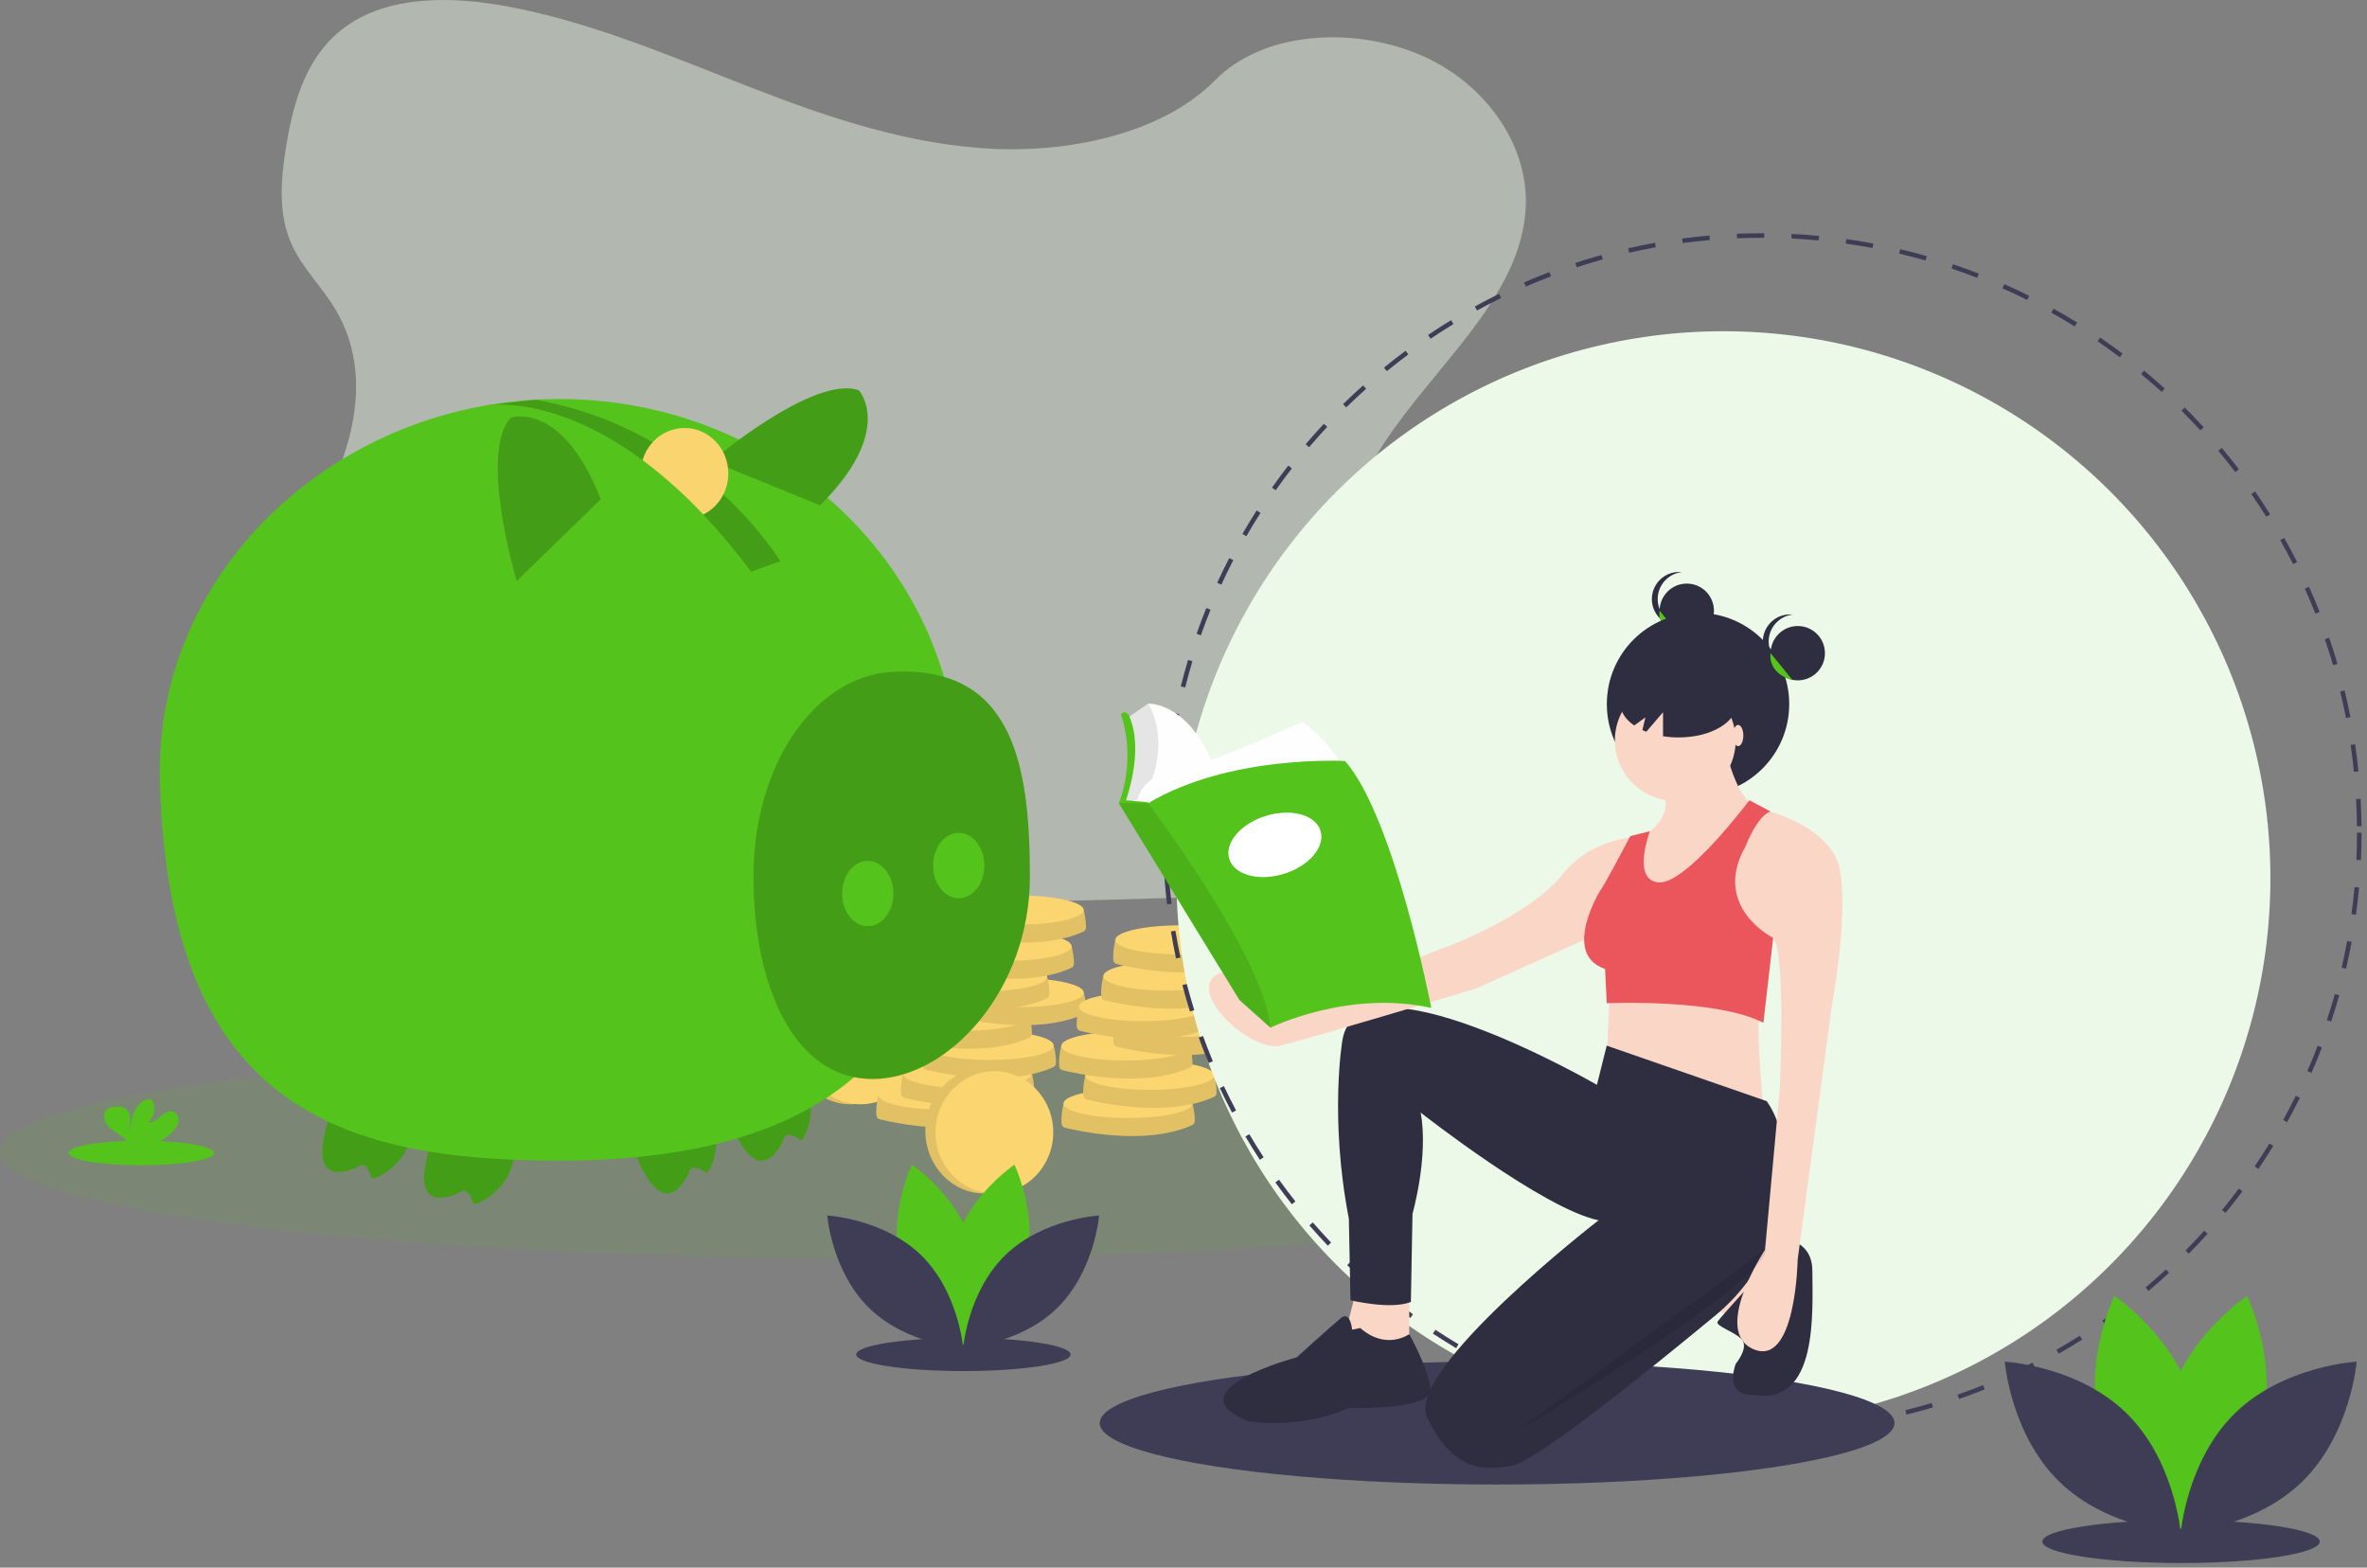 <?xml version="1.0" encoding="UTF-8"?>
<svg width="453px" height="300px" viewBox="0 0 453 300" version="1.1" xmlns="http://www.w3.org/2000/svg" xmlns:xlink="http://www.w3.org/1999/xlink">
    <rect x="0" y="0" width="453" height="300" fill="#808080" stroke="none"/>
    <!-- Generator: Sketch 61.2 (89653) - https://sketch.com -->
    <title>img-problem-6</title>
    <desc>Created with Sketch.</desc>
    <g id="img-problem-6" stroke="none" stroke-width="1" fill="none" fill-rule="evenodd">
        <g id="Group-23">
            <g id="undraw_Savings_dwkw">
                <ellipse id="Oval" fill="#54C41C" fill-rule="nonzero" opacity="0.1" cx="167.7" cy="220.462" rx="167.7" ry="20.384"></ellipse>
                <path d="M286.946,230.453 C286.946,230.453 295.692,219.324 294.985,208.282 C294.659,203.652 295.843,199.041 298.36,195.142 C299.57,193.3 300.945,191.573 302.47,189.982" id="Path" stroke="#535461" stroke-width="0.6"></path>
                <path d="M302.066,183.021 C301.449,184.567 302.459,190.165 302.459,190.165 C302.459,190.165 307.046,186.8 307.663,185.254 C308.278,183.709 307.525,181.957 305.98,181.341 C304.435,180.725 302.683,181.477 302.066,183.021 L302.066,183.021 Z" id="Path" fill="#54C41C" fill-rule="nonzero"></path>
                <path d="M294.024,189.737 C294.346,191.369 298.237,195.52 298.237,195.52 C298.237,195.52 300.258,190.202 299.936,188.569 C299.727,187.513 298.971,186.649 297.952,186.301 C296.933,185.954 295.807,186.176 294.996,186.885 C294.186,187.593 293.815,188.681 294.024,189.737 L294.024,189.737 Z" id="Path" fill="#54C41C" fill-rule="nonzero"></path>
                <path d="M288.388,204.448 C289.491,205.694 294.945,207.313 294.945,207.313 C294.945,207.313 294.005,201.702 292.902,200.455 C292.189,199.649 291.1,199.284 290.045,199.498 C288.99,199.712 288.129,200.474 287.788,201.495 C287.446,202.516 287.675,203.641 288.388,204.448 L288.388,204.448 Z" id="Path" fill="#54C41C" fill-rule="nonzero"></path>
                <path d="M286.631,216.538 C287.507,217.953 292.609,220.47 292.609,220.47 C292.609,220.47 292.631,214.781 291.755,213.366 C291.189,212.45 290.176,211.906 289.1,211.939 C288.024,211.972 287.047,212.577 286.537,213.526 C286.028,214.475 286.064,215.623 286.631,216.538 L286.631,216.538 Z" id="Path" fill="#54C41C" fill-rule="nonzero"></path>
                <path d="M303.994,198.164 C302.455,198.798 296.845,197.853 296.845,197.853 C296.845,197.853 300.157,193.228 301.695,192.593 C303.234,191.958 304.995,192.691 305.63,194.229 C306.265,195.768 305.532,197.529 303.994,198.164 L303.994,198.164 Z" id="Path" fill="#54C41C" fill-rule="nonzero"></path>
                <path d="M301.759,212.278 C300.101,212.423 295.031,209.843 295.031,209.843 C295.031,209.843 299.575,206.42 301.233,206.275 C302.306,206.18 303.348,206.665 303.966,207.547 C304.585,208.429 304.685,209.574 304.23,210.55 C303.774,211.526 302.832,212.185 301.759,212.278 L301.759,212.278 Z" id="Path" fill="#54C41C" fill-rule="nonzero"></path>
                <path d="M297.705,225.698 C296.095,226.121 290.662,224.435 290.662,224.435 C290.662,224.435 294.562,220.293 296.172,219.87 C297.781,219.447 299.429,220.408 299.852,222.018 C300.276,223.627 299.314,225.275 297.705,225.698 Z" id="Path" fill="#54C41C" fill-rule="nonzero"></path>
                <path d="M302.066,183.021 C301.449,184.567 302.459,190.165 302.459,190.165 C302.459,190.165 307.046,186.8 307.663,185.254 C308.278,183.709 307.525,181.957 305.98,181.341 C304.435,180.725 302.683,181.477 302.066,183.021 L302.066,183.021 Z" id="Path" fill="#000000" fill-rule="nonzero" opacity="0.25"></path>
                <path d="M294.024,189.737 C294.346,191.369 298.237,195.52 298.237,195.52 C298.237,195.52 300.258,190.202 299.936,188.569 C299.727,187.513 298.971,186.649 297.952,186.301 C296.933,185.954 295.807,186.176 294.996,186.885 C294.186,187.593 293.815,188.681 294.024,189.737 L294.024,189.737 Z" id="Path" fill="#000000" fill-rule="nonzero" opacity="0.25"></path>
                <path d="M288.388,204.448 C289.491,205.694 294.945,207.313 294.945,207.313 C294.945,207.313 294.005,201.702 292.902,200.455 C292.189,199.649 291.1,199.284 290.045,199.498 C288.99,199.712 288.129,200.474 287.788,201.495 C287.446,202.516 287.675,203.641 288.388,204.448 L288.388,204.448 Z" id="Path" fill="#000000" fill-rule="nonzero" opacity="0.25"></path>
                <path d="M286.631,216.538 C287.507,217.953 292.609,220.47 292.609,220.47 C292.609,220.47 292.631,214.781 291.755,213.366 C291.189,212.45 290.176,211.906 289.1,211.939 C288.024,211.972 287.047,212.577 286.537,213.526 C286.028,214.475 286.064,215.623 286.631,216.538 L286.631,216.538 Z" id="Path" fill="#000000" fill-rule="nonzero" opacity="0.25"></path>
                <path d="M303.994,198.164 C302.455,198.798 296.845,197.853 296.845,197.853 C296.845,197.853 300.157,193.228 301.695,192.593 C303.234,191.958 304.995,192.691 305.63,194.229 C306.265,195.768 305.532,197.529 303.994,198.164 L303.994,198.164 Z" id="Path" fill="#000000" fill-rule="nonzero" opacity="0.25"></path>
                <path d="M301.759,212.278 C300.101,212.423 295.031,209.843 295.031,209.843 C295.031,209.843 299.575,206.42 301.233,206.275 C302.306,206.18 303.348,206.665 303.966,207.547 C304.585,208.429 304.685,209.574 304.23,210.55 C303.774,211.526 302.832,212.185 301.759,212.278 L301.759,212.278 Z" id="Path" fill="#000000" fill-rule="nonzero" opacity="0.25"></path>
                <path d="M297.705,225.698 C296.095,226.121 290.662,224.435 290.662,224.435 C290.662,224.435 294.562,220.293 296.172,219.87 C297.781,219.447 299.429,220.408 299.852,222.018 C300.276,223.627 299.314,225.275 297.705,225.698 Z" id="Path" fill="#000000" fill-rule="nonzero" opacity="0.25"></path>
                <path d="M287.02,229.99 C287.02,229.99 299.526,223.359 303.354,212.978 C304.932,208.613 307.883,204.878 311.764,202.333 C313.616,201.139 315.574,200.118 317.612,199.281" id="Path" stroke="#535461" stroke-width="0.6"></path>
                <path d="M320.063,192.753 C318.873,193.916 317.528,199.444 317.528,199.444 C317.528,199.444 323.085,198.226 324.276,197.063 C325.466,195.9 325.487,193.992 324.324,192.802 C323.161,191.612 321.254,191.59 320.063,192.753 L320.063,192.753 Z" id="Path" fill="#54C41C" fill-rule="nonzero"></path>
                <path d="M309.99,195.634 C309.623,197.257 311.498,202.629 311.498,202.629 C311.498,202.629 315.501,198.586 315.868,196.963 C316.105,195.913 315.764,194.816 314.974,194.085 C314.183,193.355 313.063,193.102 312.035,193.421 C311.007,193.741 310.227,194.584 309.99,195.634 L309.99,195.634 Z" id="Path" fill="#54C41C" fill-rule="nonzero"></path>
                <path d="M298.877,206.8 C299.38,208.386 303.71,212.076 303.71,212.076 C303.71,212.076 305.124,206.565 304.622,204.979 C304.296,203.953 303.448,203.178 302.397,202.947 C301.346,202.715 300.251,203.062 299.525,203.857 C298.799,204.652 298.552,205.773 298.877,206.8 Z" id="Path" fill="#54C41C" fill-rule="nonzero"></path>
                <path d="M292.371,217.141 C292.598,218.79 296.243,223.158 296.243,223.158 C296.243,223.158 298.568,217.966 298.34,216.318 C298.193,215.251 297.489,214.344 296.491,213.938 C295.494,213.533 294.357,213.69 293.507,214.35 C292.657,215.011 292.224,216.075 292.371,217.141 L292.371,217.141 Z" id="Path" fill="#54C41C" fill-rule="nonzero"></path>
                <path d="M315.69,207.378 C314.026,207.335 309.28,204.198 309.28,204.198 C309.28,204.198 314.183,201.311 315.846,201.354 C317.51,201.397 318.823,202.781 318.78,204.445 C318.737,206.108 317.353,207.422 315.69,207.378 L315.69,207.378 Z" id="Path" fill="#54C41C" fill-rule="nonzero"></path>
                <path d="M307.928,219.376 C306.353,218.837 302.763,214.424 302.763,214.424 C302.763,214.424 308.305,213.136 309.879,213.675 C311.454,214.214 312.293,215.927 311.754,217.502 C311.215,219.076 309.502,219.915 307.928,219.376 L307.928,219.376 Z" id="Path" fill="#54C41C" fill-rule="nonzero"></path>
                <path d="M298.783,230.002 C297.14,229.737 292.856,225.994 292.856,225.994 C292.856,225.994 298.1,223.788 299.743,224.053 C301.386,224.318 302.503,225.865 302.238,227.508 C301.972,229.151 300.426,230.268 298.783,230.002 Z" id="Path" fill="#54C41C" fill-rule="nonzero"></path>
                <path d="M191.142,28.523 C174.571,27.948 158.788,22.598 143.717,16.745 C128.646,10.892 113.718,4.408 97.543,1.307 C87.14,-0.688 75.244,-0.97 66.861,4.607 C58.795,9.975 56.189,19.24 54.788,27.837 C53.733,34.305 53.113,41.112 56.002,47.167 C58.008,51.371 61.569,54.905 64.031,58.931 C72.6,72.943 66.544,90.22 57.258,103.901 C52.902,110.318 47.849,116.44 44.488,123.272 C41.127,130.103 39.572,137.931 42.513,144.9 C45.428,151.807 52.374,156.995 59.899,160.644 C75.181,168.056 93.19,170.177 110.751,171.378 C149.625,174.038 188.707,172.886 227.683,171.733 C242.108,171.306 256.596,170.874 270.786,168.644 C278.666,167.405 286.802,165.439 292.522,160.693 C299.785,154.668 301.585,144.466 296.719,136.912 C288.556,124.24 265.986,121.093 260.281,107.494 C257.141,100.008 260.366,91.67 264.93,84.728 C274.72,69.835 291.13,56.77 291.995,39.748 C292.589,28.056 284.7,16.348 272.502,10.816 C259.716,5.018 241.987,5.747 232.554,15.345 C222.842,25.228 205.773,29.031 191.142,28.523 Z" id="Path" fill="#EDF9E8" fill-rule="nonzero" opacity="0.459"></path>
                <ellipse id="Oval" fill="#FBD56F" fill-rule="nonzero" cx="162.769" cy="199.36" rx="11.267" ry="11.96"></ellipse>
                <ellipse id="Oval" fill="#000000" fill-rule="nonzero" opacity="0.1" cx="162.769" cy="199.36" rx="11.267" ry="11.96"></ellipse>
                <ellipse id="Oval" fill="#FBD56F" fill-rule="nonzero" cx="164.713" cy="199.626" rx="11.267" ry="11.693"></ellipse>
                <path d="M169.277,210.223 L168.105,209.571 C168.105,209.571 167.557,211.858 167.736,213.488 C167.772,213.827 168.016,214.107 168.346,214.19 C171.042,214.859 183.892,217.712 192.729,213.694 C192.99,213.575 193.168,213.327 193.198,213.043 C193.307,212.041 192.923,209.973 192.77,209.571 C192.44,208.704 169.277,210.223 169.277,210.223 Z" id="Path" fill="#FBD56F" fill-rule="nonzero"></path>
                <path d="M169.277,210.223 L168.105,209.571 C168.105,209.571 167.557,211.858 167.736,213.488 C167.772,213.827 168.016,214.107 168.346,214.19 C171.042,214.859 183.892,217.712 192.729,213.694 C192.99,213.575 193.168,213.327 193.198,213.043 C193.307,212.041 192.923,209.973 192.77,209.571 C192.44,208.704 169.277,210.223 169.277,210.223 Z" id="Path" fill="#000000" fill-rule="nonzero" opacity="0.1"></path>
                <ellipse id="Oval" fill="#FBD56F" fill-rule="nonzero" cx="180.437" cy="209.571" rx="12.333" ry="2.78"></ellipse>
                <path d="M173.989,206.122 L172.817,205.469 C172.817,205.469 172.268,207.757 172.448,209.387 C172.484,209.726 172.728,210.006 173.058,210.088 C175.754,210.758 188.604,213.611 197.441,209.593 C197.701,209.474 197.88,209.226 197.91,208.941 C198.019,207.939 197.635,205.872 197.482,205.469 C197.152,204.602 173.989,206.122 173.989,206.122 Z" id="Path" fill="#FBD56F" fill-rule="nonzero"></path>
                <path d="M173.989,206.122 L172.817,205.469 C172.817,205.469 172.268,207.757 172.448,209.387 C172.484,209.726 172.728,210.006 173.058,210.088 C175.754,210.758 188.604,213.611 197.441,209.593 C197.701,209.474 197.88,209.226 197.91,208.941 C198.019,207.939 197.635,205.872 197.482,205.469 C197.152,204.602 173.989,206.122 173.989,206.122 Z" id="Path" fill="#000000" fill-rule="nonzero" opacity="0.1"></path>
                <ellipse id="Oval" fill="#FBD56F" fill-rule="nonzero" cx="185.149" cy="205.469" rx="12.333" ry="2.78"></ellipse>
                <path d="M178.154,200.731 L176.982,200.078 C176.982,200.078 176.434,202.366 176.613,203.996 C176.649,204.335 176.893,204.615 177.223,204.698 C179.919,205.367 192.769,208.22 201.606,204.202 C201.867,204.083 202.045,203.835 202.076,203.55 C202.184,202.549 201.8,200.481 201.647,200.078 C201.317,199.212 178.154,200.731 178.154,200.731 Z" id="Path" fill="#FBD56F" fill-rule="nonzero"></path>
                <path d="M178.154,200.731 L176.982,200.078 C176.982,200.078 176.434,202.366 176.613,203.996 C176.649,204.335 176.893,204.615 177.223,204.698 C179.919,205.367 192.769,208.22 201.606,204.202 C201.867,204.083 202.045,203.835 202.076,203.55 C202.184,202.549 201.8,200.481 201.647,200.078 C201.317,199.212 178.154,200.731 178.154,200.731 Z" id="Path" fill="#000000" fill-rule="nonzero" opacity="0.1"></path>
                <ellipse id="Oval" fill="#FBD56F" fill-rule="nonzero" cx="189.315" cy="200.078" rx="12.333" ry="2.78"></ellipse>
                <path d="M173.541,195.119 L172.369,194.467 C172.369,194.467 171.821,196.754 172,198.385 C172.036,198.723 172.28,199.003 172.61,199.086 C175.307,199.756 188.157,202.608 196.993,198.59 C197.254,198.471 197.432,198.224 197.463,197.939 C197.571,196.937 197.187,194.87 197.034,194.467 C196.705,193.6 173.541,195.119 173.541,195.119 Z" id="Path" fill="#FBD56F" fill-rule="nonzero"></path>
                <path d="M173.541,195.119 L172.369,194.467 C172.369,194.467 171.821,196.754 172,198.385 C172.036,198.723 172.28,199.003 172.61,199.086 C175.307,199.756 188.157,202.608 196.993,198.59 C197.254,198.471 197.432,198.224 197.463,197.939 C197.571,196.937 197.187,194.87 197.034,194.467 C196.705,193.6 173.541,195.119 173.541,195.119 Z" id="Path" fill="#000000" fill-rule="nonzero" opacity="0.1"></path>
                <ellipse id="Oval" fill="#FBD56F" fill-rule="nonzero" cx="184.702" cy="194.467" rx="12.333" ry="2.78"></ellipse>
                <path d="M183.919,190.616 L182.747,189.963 C182.747,189.963 182.198,192.251 182.378,193.881 C182.414,194.22 182.657,194.5 182.988,194.583 C185.684,195.252 198.534,198.105 207.37,194.087 C207.631,193.968 207.81,193.72 207.84,193.435 C207.948,192.434 207.565,190.366 207.412,189.963 C207.082,189.097 183.919,190.616 183.919,190.616 Z" id="Path" fill="#FBD56F" fill-rule="nonzero"></path>
                <path d="M183.919,190.616 L182.747,189.963 C182.747,189.963 182.198,192.251 182.378,193.881 C182.414,194.22 182.657,194.5 182.988,194.583 C185.684,195.252 198.534,198.105 207.37,194.087 C207.631,193.968 207.81,193.72 207.84,193.435 C207.948,192.434 207.565,190.366 207.412,189.963 C207.082,189.097 183.919,190.616 183.919,190.616 Z" id="Path" fill="#000000" fill-rule="nonzero" opacity="0.1"></path>
                <ellipse id="Oval" fill="#FBD56F" fill-rule="nonzero" cx="195.079" cy="189.963" rx="12.333" ry="2.78"></ellipse>
                <path d="M176.907,187.589 L175.735,186.937 C175.735,186.937 175.187,189.224 175.366,190.854 C175.402,191.193 175.646,191.473 175.976,191.556 C178.673,192.225 191.523,195.078 200.359,191.06 C200.62,190.941 200.798,190.694 200.829,190.409 C200.937,189.407 200.553,187.339 200.4,186.937 C200.071,186.07 176.907,187.589 176.907,187.589 Z" id="Path" fill="#FBD56F" fill-rule="nonzero"></path>
                <path d="M176.907,187.589 L175.735,186.937 C175.735,186.937 175.187,189.224 175.366,190.854 C175.402,191.193 175.646,191.473 175.976,191.556 C178.673,192.225 191.523,195.078 200.359,191.06 C200.62,190.941 200.798,190.694 200.829,190.409 C200.937,189.407 200.553,187.339 200.4,186.937 C200.071,186.07 176.907,187.589 176.907,187.589 Z" id="Path" fill="#000000" fill-rule="nonzero" opacity="0.1"></path>
                <ellipse id="Oval" fill="#FBD56F" fill-rule="nonzero" cx="188.068" cy="186.937" rx="12.333" ry="2.78"></ellipse>
                <path d="M181.588,181.746 L180.416,181.093 C180.416,181.093 179.868,183.381 180.047,185.011 C180.083,185.35 180.327,185.63 180.658,185.712 C183.354,186.382 196.204,189.235 205.04,185.217 C205.301,185.098 205.479,184.85 205.51,184.565 C205.618,183.563 205.234,181.496 205.081,181.093 C204.752,180.226 181.588,181.746 181.588,181.746 Z" id="Path" fill="#FBD56F" fill-rule="nonzero"></path>
                <path d="M181.588,181.746 L180.416,181.093 C180.416,181.093 179.868,183.381 180.047,185.011 C180.083,185.35 180.327,185.63 180.658,185.712 C183.354,186.382 196.204,189.235 205.04,185.217 C205.301,185.098 205.479,184.85 205.51,184.565 C205.618,183.563 205.234,181.496 205.081,181.093 C204.752,180.226 181.588,181.746 181.588,181.746 Z" id="Path" fill="#000000" fill-rule="nonzero" opacity="0.1"></path>
                <ellipse id="Oval" fill="#FBD56F" fill-rule="nonzero" cx="192.749" cy="181.093" rx="12.333" ry="2.78"></ellipse>
                <path d="M183.897,174.81 L182.725,174.157 C182.725,174.157 182.177,176.445 182.356,178.075 C182.392,178.414 182.636,178.694 182.967,178.776 C185.663,179.446 198.513,182.299 207.349,178.281 C207.61,178.162 207.788,177.914 207.819,177.629 C207.927,176.627 207.543,174.56 207.39,174.157 C207.061,173.29 183.897,174.81 183.897,174.81 Z" id="Path" fill="#FBD56F" fill-rule="nonzero"></path>
                <path d="M183.897,174.81 L182.725,174.157 C182.725,174.157 182.177,176.445 182.356,178.075 C182.392,178.414 182.636,178.694 182.967,178.776 C185.663,179.446 198.513,182.299 207.349,178.281 C207.61,178.162 207.788,177.914 207.819,177.629 C207.927,176.627 207.543,174.56 207.39,174.157 C207.061,173.29 183.897,174.81 183.897,174.81 Z" id="Path" fill="#000000" fill-rule="nonzero" opacity="0.1"></path>
                <ellipse id="Oval" fill="#FBD56F" fill-rule="nonzero" cx="195.058" cy="174.157" rx="12.333" ry="2.78"></ellipse>
                <path d="M204.716,211.832 L203.544,211.179 C203.544,211.179 202.995,213.467 203.175,215.097 C203.211,215.436 203.455,215.716 203.785,215.799 C206.481,216.468 219.331,219.321 228.168,215.303 C228.428,215.184 228.607,214.936 228.637,214.651 C228.746,213.649 228.362,211.582 228.209,211.179 C227.879,210.312 204.716,211.832 204.716,211.832 Z" id="Path" fill="#FBD56F" fill-rule="nonzero"></path>
                <path d="M204.716,211.832 L203.544,211.179 C203.544,211.179 202.995,213.467 203.175,215.097 C203.211,215.436 203.455,215.716 203.785,215.799 C206.481,216.468 219.331,219.321 228.168,215.303 C228.428,215.184 228.607,214.936 228.637,214.651 C228.746,213.649 228.362,211.582 228.209,211.179 C227.879,210.312 204.716,211.832 204.716,211.832 Z" id="Path" fill="#000000" fill-rule="nonzero" opacity="0.1"></path>
                <ellipse id="Oval" fill="#FBD56F" fill-rule="nonzero" cx="215.876" cy="211.179" rx="12.333" ry="2.78"></ellipse>
                <path d="M208.881,206.441 L207.709,205.789 C207.709,205.789 207.161,208.076 207.34,209.706 C207.376,210.045 207.62,210.325 207.95,210.408 C210.646,211.077 223.497,213.93 232.333,209.912 C232.594,209.793 232.772,209.546 232.803,209.261 C232.911,208.259 232.527,206.191 232.374,205.789 C232.044,204.922 208.881,206.441 208.881,206.441 Z" id="Path" fill="#FBD56F" fill-rule="nonzero"></path>
                <path d="M208.881,206.441 L207.709,205.789 C207.709,205.789 207.161,208.076 207.34,209.706 C207.376,210.045 207.62,210.325 207.95,210.408 C210.646,211.077 223.497,213.93 232.333,209.912 C232.594,209.793 232.772,209.546 232.803,209.261 C232.911,208.259 232.527,206.191 232.374,205.789 C232.044,204.922 208.881,206.441 208.881,206.441 Z" id="Path" fill="#000000" fill-rule="nonzero" opacity="0.1"></path>
                <ellipse id="Oval" fill="#FBD56F" fill-rule="nonzero" cx="220.042" cy="205.789" rx="12.333" ry="2.78"></ellipse>
                <path d="M204.268,200.83 L203.096,200.177 C203.096,200.177 202.548,202.465 202.727,204.095 C202.763,204.433 203.007,204.714 203.337,204.796 C206.034,205.466 218.884,208.318 227.72,204.301 C227.981,204.182 228.159,203.934 228.19,203.649 C228.298,202.647 227.914,200.58 227.761,200.177 C227.432,199.31 204.268,200.83 204.268,200.83 Z" id="Path" fill="#FBD56F" fill-rule="nonzero"></path>
                <path d="M204.268,200.83 L203.096,200.177 C203.096,200.177 202.548,202.465 202.727,204.095 C202.763,204.433 203.007,204.714 203.337,204.796 C206.034,205.466 218.884,208.318 227.72,204.301 C227.981,204.182 228.159,203.934 228.19,203.649 C228.298,202.647 227.914,200.58 227.761,200.177 C227.432,199.31 204.268,200.83 204.268,200.83 Z" id="Path" fill="#000000" fill-rule="nonzero" opacity="0.1"></path>
                <ellipse id="Oval" fill="#FBD56F" fill-rule="nonzero" cx="215.429" cy="200.177" rx="12.333" ry="2.78"></ellipse>
                <path d="M214.645,196.326 L213.474,195.674 C213.474,195.674 212.925,197.961 213.105,199.591 C213.141,199.93 213.384,200.21 213.715,200.293 C216.411,200.962 229.261,203.815 238.097,199.797 C238.358,199.678 238.537,199.431 238.567,199.146 C238.675,198.144 238.292,196.076 238.139,195.674 C237.809,194.807 214.645,196.326 214.645,196.326 Z" id="Path" fill="#FBD56F" fill-rule="nonzero"></path>
                <path d="M214.645,196.326 L213.474,195.674 C213.474,195.674 212.925,197.961 213.105,199.591 C213.141,199.93 213.384,200.21 213.715,200.293 C216.411,200.962 229.261,203.815 238.097,199.797 C238.358,199.678 238.537,199.431 238.567,199.146 C238.675,198.144 238.292,196.076 238.139,195.674 C237.809,194.807 214.645,196.326 214.645,196.326 Z" id="Path" fill="#000000" fill-rule="nonzero" opacity="0.1"></path>
                <ellipse id="Oval" fill="#FBD56F" fill-rule="nonzero" cx="225.806" cy="195.674" rx="12.333" ry="2.78"></ellipse>
                <path d="M207.634,193.299 L206.462,192.647 C206.462,192.647 205.914,194.934 206.093,196.564 C206.129,196.903 206.373,197.183 206.703,197.266 C209.4,197.936 222.25,200.788 231.086,196.77 C231.347,196.651 231.525,196.404 231.556,196.119 C231.664,195.117 231.28,193.05 231.127,192.647 C230.798,191.78 207.634,193.299 207.634,193.299 Z" id="Path" fill="#FBD56F" fill-rule="nonzero"></path>
                <path d="M207.634,193.299 L206.462,192.647 C206.462,192.647 205.914,194.934 206.093,196.564 C206.129,196.903 206.373,197.183 206.703,197.266 C209.4,197.936 222.25,200.788 231.086,196.77 C231.347,196.651 231.525,196.404 231.556,196.119 C231.664,195.117 231.28,193.05 231.127,192.647 C230.798,191.78 207.634,193.299 207.634,193.299 Z" id="Path" fill="#000000" fill-rule="nonzero" opacity="0.1"></path>
                <ellipse id="Oval" fill="#FBD56F" fill-rule="nonzero" cx="218.795" cy="192.647" rx="12.333" ry="2.78"></ellipse>
                <path d="M212.315,187.456 L211.143,186.803 C211.143,186.803 210.595,189.091 210.774,190.721 C210.81,191.06 211.054,191.34 211.385,191.423 C214.081,192.092 226.931,194.945 235.767,190.927 C236.028,190.808 236.206,190.56 236.237,190.275 C236.345,189.273 235.961,187.206 235.808,186.803 C235.479,185.936 212.315,187.456 212.315,187.456 Z" id="Path" fill="#FBD56F" fill-rule="nonzero"></path>
                <path d="M212.315,187.456 L211.143,186.803 C211.143,186.803 210.595,189.091 210.774,190.721 C210.81,191.06 211.054,191.34 211.385,191.423 C214.081,192.092 226.931,194.945 235.767,190.927 C236.028,190.808 236.206,190.56 236.237,190.275 C236.345,189.273 235.961,187.206 235.808,186.803 C235.479,185.936 212.315,187.456 212.315,187.456 Z" id="Path" fill="#000000" fill-rule="nonzero" opacity="0.1"></path>
                <ellipse id="Oval" fill="#FBD56F" fill-rule="nonzero" cx="223.476" cy="186.803" rx="12.333" ry="2.78"></ellipse>
                <path d="M214.624,180.52 L213.452,179.867 C213.452,179.867 212.904,182.155 213.083,183.785 C213.119,184.124 213.363,184.404 213.694,184.487 C216.39,185.156 229.24,188.009 238.076,183.991 C238.337,183.872 238.515,183.624 238.546,183.339 C238.654,182.337 238.27,180.27 238.117,179.867 C237.788,179 214.624,180.52 214.624,180.52 Z" id="Path" fill="#FBD56F" fill-rule="nonzero"></path>
                <path d="M214.624,180.52 L213.452,179.867 C213.452,179.867 212.904,182.155 213.083,183.785 C213.119,184.124 213.363,184.404 213.694,184.487 C216.39,185.156 229.24,188.009 238.076,183.991 C238.337,183.872 238.515,183.624 238.546,183.339 C238.654,182.337 238.27,180.27 238.117,179.867 C237.788,179 214.624,180.52 214.624,180.52 Z" id="Path" fill="#000000" fill-rule="nonzero" opacity="0.1"></path>
                <ellipse id="Oval" fill="#FBD56F" fill-rule="nonzero" cx="225.785" cy="179.867" rx="12.333" ry="2.78"></ellipse>
                <ellipse id="Oval" fill="#FBD56F" fill-rule="nonzero" cx="188.364" cy="216.423" rx="11.267" ry="11.96"></ellipse>
                <ellipse id="Oval" fill="#000000" fill-rule="nonzero" opacity="0.1" cx="188.364" cy="216.423" rx="11.267" ry="11.96"></ellipse>
                <ellipse id="Oval" fill="#FBD56F" fill-rule="nonzero" cx="190.308" cy="216.69" rx="11.267" ry="11.693"></ellipse>
                <ellipse id="Oval" fill="#54C41C" fill-rule="nonzero" cx="27.043" cy="220.643" rx="13.916" ry="2.352"></ellipse>
                <path d="M32.797,216.794 C33.393,216.241 33.952,215.587 34.124,214.792 C34.295,213.997 33.956,213.043 33.197,212.753 C32.345,212.427 31.435,213.018 30.745,213.613 C30.056,214.209 29.265,214.89 28.362,214.763 C29.307,213.907 29.733,212.618 29.484,211.368 C29.445,211.114 29.337,210.876 29.172,210.678 C28.7,210.173 27.843,210.39 27.277,210.788 C25.477,212.054 24.975,214.499 24.965,216.699 C24.784,215.905 24.936,215.078 24.932,214.264 C24.928,213.45 24.704,212.547 24.018,212.11 C23.59,211.88 23.109,211.767 22.623,211.782 C21.814,211.753 20.913,211.834 20.36,212.425 C19.674,213.161 19.852,214.394 20.449,215.203 C21.046,216.013 21.955,216.52 22.791,217.079 C23.462,217.479 24.034,218.024 24.465,218.675 C24.515,218.766 24.557,218.862 24.589,218.96 L29.66,218.96 C30.799,218.383 31.854,217.655 32.797,216.794 Z" id="Path" fill="#54C41C" fill-rule="nonzero"></path>
                <path d="M152.886,205.303 C153.506,206.152 154.013,207.078 154.395,208.057 C154.495,208.311 154.594,208.577 154.687,208.856 C156.187,213.336 153.811,218.709 153.132,218.13 C152.453,217.55 150.336,216.475 149.927,217.986 C149.518,219.497 148.006,221.042 148.006,221.042 C145.252,223.812 142.759,220.819 141.123,217.726 C140.589,216.706 140.113,215.656 139.699,214.581 C139.336,213.631 139.128,212.975 139.128,212.975 L150.599,203.201 C150.599,203.201 151.708,203.71 152.886,205.303 Z" id="Path" fill="#54C41C" fill-rule="nonzero"></path>
                <path d="M134.807,211.553 C135.427,212.402 135.934,213.327 136.315,214.307 C136.416,214.56 136.515,214.826 136.608,215.105 C138.107,219.586 135.732,224.959 135.053,224.379 C134.374,223.8 132.257,222.725 131.848,224.236 C131.439,225.747 129.927,227.291 129.927,227.291 C127.173,230.061 124.68,227.068 123.044,223.976 C122.509,222.956 122.034,221.906 121.62,220.831 C121.257,219.881 121.048,219.224 121.048,219.224 L132.519,209.451 C132.519,209.451 133.628,209.96 134.807,211.553 Z" id="Path" fill="#54C41C" fill-rule="nonzero"></path>
                <path d="M98.506,220.187 C98.442,221.236 98.241,222.272 97.91,223.27 C97.826,223.529 97.732,223.797 97.625,224.071 C95.92,228.477 90.662,231.098 90.509,230.218 C90.356,229.339 89.413,227.16 88.134,228.062 C86.855,228.965 84.705,229.189 84.705,229.189 C80.817,229.564 80.808,225.669 81.522,222.244 C81.761,221.117 82.065,220.005 82.433,218.914 C82.759,217.951 83.018,217.312 83.018,217.312 L98.086,217.108 C98.086,217.108 98.615,218.208 98.506,220.187 Z" id="Path" fill="#54C41C" fill-rule="nonzero"></path>
                <path d="M79.037,215.276 C78.972,216.325 78.772,217.362 78.44,218.359 C78.356,218.618 78.262,218.886 78.156,219.161 C76.451,223.567 71.193,226.188 71.04,225.308 C70.887,224.428 69.944,222.25 68.664,223.152 C67.385,224.054 65.235,224.279 65.235,224.279 C61.347,224.654 61.338,220.758 62.052,217.333 C62.291,216.207 62.596,215.095 62.963,214.003 C63.29,213.04 63.548,212.402 63.548,212.402 L78.617,212.198 C78.617,212.198 79.145,213.298 79.037,215.276 Z" id="Path" fill="#54C41C" fill-rule="nonzero"></path>
                <path d="M152.886,205.303 C153.506,206.152 154.013,207.078 154.395,208.057 C154.495,208.311 154.594,208.577 154.687,208.856 C156.187,213.336 153.811,218.709 153.132,218.13 C152.453,217.55 150.336,216.475 149.927,217.986 C149.518,219.497 148.006,221.042 148.006,221.042 C145.252,223.812 142.759,220.819 141.123,217.726 C140.589,216.706 140.113,215.656 139.699,214.581 C139.336,213.631 139.128,212.975 139.128,212.975 L150.599,203.201 C150.599,203.201 151.708,203.71 152.886,205.303 Z" id="Path" fill="#000000" fill-rule="nonzero" opacity="0.2"></path>
                <path d="M134.807,211.553 C135.427,212.402 135.934,213.327 136.315,214.307 C136.416,214.56 136.515,214.826 136.608,215.105 C138.107,219.586 135.732,224.959 135.053,224.379 C134.374,223.8 132.257,222.725 131.848,224.236 C131.439,225.747 129.927,227.291 129.927,227.291 C127.173,230.061 124.68,227.068 123.044,223.976 C122.509,222.956 122.034,221.906 121.62,220.831 C121.257,219.881 121.048,219.224 121.048,219.224 L132.519,209.451 C132.519,209.451 133.628,209.96 134.807,211.553 Z" id="Path" fill="#000000" fill-rule="nonzero" opacity="0.2"></path>
                <path d="M98.506,220.187 C98.442,221.236 98.241,222.272 97.91,223.27 C97.826,223.529 97.732,223.797 97.625,224.071 C95.92,228.477 90.662,231.098 90.509,230.218 C90.356,229.339 89.413,227.16 88.134,228.062 C86.855,228.965 84.705,229.189 84.705,229.189 C80.817,229.564 80.808,225.669 81.522,222.244 C81.761,221.117 82.065,220.005 82.433,218.914 C82.759,217.951 83.018,217.312 83.018,217.312 L98.086,217.108 C98.086,217.108 98.615,218.208 98.506,220.187 Z" id="Path" fill="#000000" fill-rule="nonzero" opacity="0.2"></path>
                <path d="M79.037,215.276 C78.972,216.325 78.772,217.362 78.44,218.359 C78.356,218.618 78.262,218.886 78.156,219.161 C76.451,223.567 71.193,226.188 71.04,225.308 C70.887,224.428 69.944,222.25 68.664,223.152 C67.385,224.054 65.235,224.279 65.235,224.279 C61.347,224.654 61.338,220.758 62.052,217.333 C62.291,216.207 62.596,215.095 62.963,214.003 C63.29,213.04 63.548,212.402 63.548,212.402 L78.617,212.198 C78.617,212.198 79.145,213.298 79.037,215.276 Z" id="Path" fill="#000000" fill-rule="nonzero" opacity="0.2"></path>
                <path d="M183.485,149.236 C183.485,189.484 169.87,222.111 107.039,222.111 C64.819,222.111 32.155,211.621 30.593,149.236 C29.585,109.001 64.819,76.361 107.039,76.361 C149.259,76.361 183.485,108.988 183.485,149.236 Z" id="Path" fill="#54C41C" fill-rule="nonzero"></path>
                <path d="M92.698,77.634 L92.707,77.634 C92.705,77.635 92.703,77.636 92.7,77.636 L92.698,77.634 Z" id="Path" fill="#000000" fill-rule="nonzero" opacity="0.2"></path>
                <path d="M92.848,77.609 C93.042,77.578 93.426,77.524 93.984,77.482 L92.741,77.629 C92.758,77.625 92.781,77.62 92.808,77.616 C92.821,77.613 92.832,77.611 92.848,77.609 Z" id="Path" fill="#000000" fill-rule="nonzero" opacity="0.2"></path>
                <path d="M149.335,107.386 L143.755,109.395 C140.911,105.58 137.85,101.932 134.588,98.467 C131.028,94.67 127.144,91.19 122.98,88.068 C108.693,77.48 97.642,77.209 93.993,77.482 L102.381,76.495 C110.308,77.859 117.932,80.615 124.899,84.635 C129.774,87.445 134.314,90.799 138.432,94.632 C145.735,101.411 149.335,107.386 149.335,107.386 Z" id="Path" fill="#000000" fill-rule="nonzero" opacity="0.2"></path>
                <path d="M98.892,111.181 C98.892,111.181 91.526,86.629 97.776,79.933 C97.776,79.933 107.597,76.585 114.962,95.557 L98.892,111.181 Z" id="Path" fill="#000000" fill-rule="nonzero" opacity="0.2"></path>
                <path d="M136.189,88.249 C136.189,88.249 155.721,71.65 164.363,74.688 C164.363,74.688 171.37,82.34 156.948,96.699 L136.189,88.249 Z" id="Path" fill="#54C41C" fill-rule="nonzero"></path>
                <path d="M136.189,88.249 C136.189,88.249 155.721,71.65 164.363,74.688 C164.363,74.688 171.37,82.34 156.948,96.699 L136.189,88.249 Z" id="Path" fill="#000000" fill-rule="nonzero" opacity="0.2"></path>
                <path d="M197.1,167.762 C197.1,189.396 181.575,206.487 166.968,206.487 C152.361,206.487 144.202,189.396 144.202,167.762 C144.202,146.128 156.068,129.436 170.651,128.59 C193.752,127.251 197.1,146.128 197.1,167.762 Z" id="Path" fill="#54C41C" fill-rule="nonzero"></path>
                <path d="M197.1,167.762 C197.1,189.396 181.575,206.487 166.968,206.487 C152.361,206.487 144.202,189.396 144.202,167.762 C144.202,146.128 156.068,129.436 170.651,128.59 C193.752,127.251 197.1,146.128 197.1,167.762 Z" id="Path" fill="#000000" fill-rule="nonzero" opacity="0.2"></path>
                <ellipse id="Oval" fill="#54C41C" fill-rule="nonzero" cx="166.075" cy="170.998" rx="4.91" ry="6.25"></ellipse>
                <ellipse id="Oval" fill="#54C41C" fill-rule="nonzero" cx="183.485" cy="165.641" rx="4.91" ry="6.25"></ellipse>
                <path d="M139.385,90.601 C139.388,92.001 139.062,93.382 138.432,94.632 C137.6,96.294 136.251,97.639 134.588,98.467 C131.028,94.67 127.144,91.191 122.98,88.068 C123.351,86.793 124.007,85.619 124.899,84.635 C126.455,82.901 128.672,81.908 131.002,81.901 C135.631,81.901 139.385,85.796 139.385,90.601 Z" id="Path" fill="#FAD46F" fill-rule="nonzero"></path>
            </g>
            <g id="Group-2" transform="translate(158, 44)" fill-rule="nonzero">
                <g id="undraw_reading_book_4wjf" transform="translate(0.316, 0.632)">
                    <ellipse id="Oval" fill="#3F3D56" cx="26.061" cy="214.576" rx="20.511" ry="3.174"></ellipse>
                    <circle id="Oval" fill="#EDF9E8" cx="171.518" cy="123.434" r="104.679"></circle>
                    <path d="M178.933,229.422 C177.723,229.422 176.5,229.403 175.3,229.365 L175.328,228.494 C177.051,228.548 178.809,228.562 180.54,228.539 L180.552,229.411 C180.013,229.418 179.473,229.422 178.933,229.422 Z M185.8,229.22 L185.749,228.349 C187.475,228.247 189.222,228.104 190.943,227.924 L191.035,228.791 C189.3,228.973 187.539,229.117 185.8,229.22 L185.8,229.22 Z M170.057,229.084 C168.317,228.95 166.558,228.776 164.83,228.564 L164.937,227.698 C166.652,227.908 168.396,228.082 170.123,228.214 L170.057,229.084 Z M196.243,228.125 L196.113,227.262 C197.827,227.002 199.555,226.7 201.246,226.364 L201.416,227.219 C199.711,227.558 197.971,227.863 196.243,228.125 L196.243,228.125 Z M159.634,227.806 C157.915,227.514 156.18,227.179 154.477,226.81 L154.662,225.957 C156.352,226.324 158.074,226.656 159.78,226.945 L159.634,227.806 Z M206.543,226.078 L206.333,225.231 C208.016,224.815 209.708,224.355 211.363,223.864 L211.611,224.7 C209.943,225.195 208.238,225.658 206.543,226.078 L206.543,226.078 Z M149.372,225.577 C147.686,225.129 145.989,224.636 144.329,224.111 L144.592,223.279 C146.239,223.8 147.923,224.289 149.596,224.734 L149.372,225.577 Z M216.61,223.091 L216.324,222.267 C217.957,221.699 219.599,221.085 221.207,220.442 L221.53,221.252 C219.911,221.9 218.256,222.519 216.61,223.091 L216.61,223.091 Z M139.346,222.408 C137.708,221.806 136.061,221.156 134.449,220.477 L134.787,219.673 C136.387,220.347 138.022,220.991 139.647,221.589 L139.346,222.408 Z M226.349,219.194 L225.988,218.4 C227.556,217.687 229.133,216.927 230.674,216.139 L231.071,216.916 C229.518,217.709 227.93,218.476 226.349,219.194 L226.349,219.194 Z M129.647,218.324 C128.073,217.574 126.493,216.776 124.952,215.952 L125.363,215.183 C126.893,216.001 128.46,216.792 130.023,217.537 L129.647,218.324 Z M235.683,214.423 L235.251,213.666 C236.755,212.807 238.256,211.905 239.712,210.984 L240.178,211.721 C238.711,212.649 237.199,213.559 235.683,214.423 Z M120.371,213.368 C118.874,212.478 117.375,211.538 115.915,210.577 L116.396,209.849 C117.844,210.803 119.332,211.735 120.817,212.619 L120.371,213.368 Z M244.547,208.815 L244.048,208.1 C245.464,207.111 246.877,206.074 248.248,205.021 L248.78,205.712 C247.399,206.774 245.974,207.818 244.547,208.815 Z M111.593,207.587 C110.185,206.564 108.779,205.493 107.412,204.402 L107.957,203.72 C109.313,204.803 110.708,205.866 112.105,206.88 L111.593,207.587 Z M252.868,202.42 L252.305,201.753 C253.625,200.639 254.939,199.478 256.21,198.303 L256.802,198.943 C255.522,200.128 254.198,201.298 252.868,202.42 L252.868,202.42 Z M103.382,201.03 C102.071,199.882 100.768,198.688 99.51,197.48 L100.114,196.851 C101.363,198.049 102.656,199.235 103.957,200.375 L103.382,201.03 Z M260.576,195.29 L259.955,194.678 C261.172,193.444 262.375,192.168 263.532,190.885 L264.18,191.469 C263.015,192.762 261.802,194.048 260.576,195.29 L260.576,195.29 Z M95.805,193.758 C94.602,192.493 93.414,191.186 92.274,189.872 L92.933,189.3 C94.064,190.604 95.243,191.902 96.437,193.157 L95.805,193.758 Z M267.607,187.486 L266.933,186.933 C268.032,185.595 269.115,184.214 270.151,182.829 L270.85,183.351 C269.806,184.747 268.715,186.139 267.607,187.486 L267.607,187.486 Z M88.923,185.83 C87.843,184.465 86.779,183.056 85.761,181.641 L86.469,181.132 C87.479,182.535 88.535,183.934 89.607,185.289 L88.923,185.83 Z M273.9,179.071 L273.179,178.581 C274.151,177.149 275.104,175.675 276.01,174.199 L276.754,174.655 C275.84,176.142 274.88,177.628 273.9,179.071 Z M82.795,177.314 C81.844,175.857 80.914,174.357 80.03,172.856 L80.781,172.413 C81.659,173.903 82.582,175.391 83.525,176.837 L82.795,177.314 Z M279.402,170.112 L278.639,169.691 C279.477,168.175 280.29,166.619 281.058,165.064 L281.84,165.451 C281.067,167.017 280.246,168.585 279.402,170.112 Z M77.472,168.278 C76.658,166.741 75.869,165.163 75.127,163.589 L75.916,163.217 C76.652,164.779 77.435,166.344 78.242,167.87 L77.472,168.278 Z M284.061,160.682 L283.262,160.332 C283.957,158.744 284.624,157.119 285.246,155.5 L286.06,155.813 C285.434,157.444 284.761,159.082 284.061,160.682 L284.061,160.682 Z M73,158.8 C72.332,157.195 71.691,155.553 71.097,153.919 L71.917,153.621 C72.507,155.242 73.142,156.871 73.805,158.464 L73,158.8 Z M287.833,150.855 L287.005,150.58 C287.549,148.94 288.063,147.264 288.532,145.597 L289.372,145.833 C288.899,147.512 288.381,149.202 287.833,150.855 L287.833,150.855 Z M69.417,148.943 C68.898,147.281 68.41,145.582 67.967,143.895 L68.811,143.673 C69.25,145.348 69.735,147.033 70.249,148.683 L69.417,148.943 Z M290.676,140.745 L289.827,140.548 C290.217,138.867 290.574,137.15 290.888,135.445 L291.746,135.603 C291.43,137.321 291.07,139.051 290.676,140.745 L290.676,140.745 Z M66.753,138.785 C66.389,137.081 66.06,135.346 65.774,133.625 L66.635,133.482 C66.918,135.19 67.245,136.912 67.606,138.603 L66.753,138.785 Z M292.577,130.418 L291.713,130.3 C291.947,128.591 292.145,126.849 292.302,125.121 L293.171,125.2 C293.013,126.941 292.813,128.696 292.577,130.418 L292.577,130.418 Z M65.033,128.426 C64.828,126.7 64.659,124.941 64.531,123.199 L65.401,123.135 C65.528,124.864 65.696,126.609 65.9,128.323 L65.033,128.426 Z M293.526,119.961 L292.654,119.922 C292.732,118.193 292.771,116.44 292.771,114.711 L293.644,114.711 C293.644,116.453 293.604,118.219 293.526,119.961 L293.526,119.961 Z M64.267,117.954 C64.237,116.884 64.222,115.793 64.222,114.711 C64.222,114.04 64.228,113.37 64.239,112.701 L65.111,112.716 C65.1,113.38 65.094,114.045 65.094,114.711 C65.094,115.785 65.109,116.868 65.139,117.93 L64.267,117.954 Z M292.765,113.494 C292.747,111.765 292.689,110.012 292.593,108.284 L293.464,108.235 C293.561,109.976 293.619,111.742 293.637,113.485 L292.765,113.494 Z M65.318,107.509 L64.448,107.454 C64.557,105.711 64.707,103.951 64.894,102.222 L65.761,102.315 C65.575,104.032 65.427,105.779 65.318,107.509 Z M292.185,103.088 C292.011,101.368 291.794,99.628 291.541,97.916 L292.404,97.789 C292.659,99.514 292.878,101.267 293.053,103 L292.185,103.088 Z M66.441,97.148 L65.578,97.015 C65.846,95.289 66.156,93.55 66.501,91.845 L67.356,92.018 C67.014,93.71 66.706,95.436 66.441,97.148 Z M290.661,92.78 C290.328,91.078 289.953,89.365 289.545,87.689 L290.393,87.483 C290.804,89.172 291.182,90.898 291.517,92.613 L290.661,92.78 Z M68.507,86.935 L67.661,86.723 C68.084,85.033 68.553,83.33 69.055,81.659 L69.89,81.91 C69.393,83.568 68.927,85.258 68.507,86.935 Z M288.196,82.654 C287.709,80.994 287.178,79.323 286.616,77.688 L287.44,77.404 C288.007,79.052 288.543,80.736 289.033,82.409 L288.196,82.654 Z M71.51,76.941 L70.687,76.651 C71.266,75.002 71.892,73.346 72.547,71.727 L73.356,72.054 C72.706,73.66 72.085,75.304 71.51,76.941 L71.51,76.941 Z M284.808,72.799 C284.172,71.194 283.49,69.583 282.782,68.011 L283.578,67.652 C284.291,69.237 284.978,70.86 285.619,72.478 L284.808,72.799 Z M75.425,67.259 L74.632,66.895 C75.361,65.308 76.136,63.717 76.937,62.166 L77.712,62.566 C76.917,64.105 76.148,65.684 75.425,67.259 Z M280.539,63.318 C279.758,61.778 278.931,60.235 278.08,58.732 L278.839,58.302 C279.697,59.817 280.53,61.372 281.317,62.924 L280.539,63.318 Z M80.213,57.984 L79.457,57.549 C80.327,56.038 81.245,54.525 82.184,53.053 L82.92,53.523 C81.987,54.983 81.076,56.484 80.213,57.984 L80.213,57.984 Z M275.414,54.261 C274.492,52.794 273.527,51.332 272.545,49.916 L273.262,49.419 C274.251,50.846 275.224,52.319 276.153,53.797 L275.414,54.261 Z M85.827,49.191 L85.114,48.689 C86.12,47.263 87.171,45.841 88.24,44.464 L88.929,44.998 C87.869,46.365 86.825,47.776 85.827,49.191 Z M269.48,45.706 C268.429,44.329 267.334,42.96 266.226,41.637 L266.894,41.077 C268.011,42.41 269.114,43.789 270.174,45.176 L269.48,45.706 Z M92.219,40.952 L91.555,40.386 C92.683,39.061 93.859,37.741 95.051,36.465 L95.688,37.06 C94.506,38.327 93.339,39.636 92.219,40.952 Z M262.789,37.721 C261.617,36.445 260.402,35.181 259.177,33.964 L259.792,33.345 C261.026,34.572 262.251,35.845 263.431,37.13 L262.789,37.721 Z M99.33,33.331 L98.72,32.708 C99.968,31.487 101.258,30.281 102.556,29.122 L103.137,29.773 C101.849,30.923 100.568,32.12 99.33,33.331 Z M255.397,30.374 C254.113,29.209 252.787,28.061 251.456,26.96 L252.013,26.288 C253.353,27.397 254.689,28.554 255.983,29.728 L255.397,30.374 Z M107.102,26.391 L106.551,25.715 C107.9,24.616 109.295,23.532 110.696,22.494 L111.215,23.195 C109.825,24.225 108.441,25.301 107.102,26.391 Z M247.364,23.727 C245.978,22.684 244.553,21.66 243.127,20.685 L243.619,19.965 C245.056,20.948 246.493,21.979 247.889,23.031 L247.364,23.727 Z M115.468,20.19 L114.982,19.466 C116.426,18.495 117.912,17.543 119.4,16.638 L119.853,17.383 C118.377,18.282 116.902,19.226 115.468,20.19 Z M238.754,17.839 C237.28,16.926 235.766,16.037 234.255,15.195 L234.679,14.433 C236.202,15.281 237.728,16.178 239.213,17.097 L238.754,17.839 Z M124.361,14.781 L123.942,14.016 C125.47,13.18 127.036,12.369 128.598,11.605 L128.981,12.388 C127.431,13.146 125.877,13.951 124.361,14.781 L124.361,14.781 Z M229.638,12.76 C228.086,11.987 226.495,11.24 224.912,10.539 L225.265,9.742 C226.861,10.447 228.463,11.2 230.027,11.979 L229.638,12.76 Z M133.704,10.211 L133.358,9.411 C134.954,8.719 136.587,8.055 138.211,7.438 L138.521,8.254 C136.909,8.866 135.289,9.524 133.704,10.211 Z M220.087,8.538 C218.472,7.912 216.819,7.314 215.174,6.762 L215.451,5.935 C217.109,6.492 218.775,7.094 220.402,7.725 L220.087,8.538 Z M143.434,6.516 L143.163,5.687 C144.82,5.144 146.512,4.632 148.19,4.167 L148.423,5.007 C146.758,5.469 145.079,5.977 143.434,6.516 Z M210.195,5.219 C208.531,4.745 206.834,4.303 205.152,3.906 L205.352,3.057 C207.048,3.457 208.758,3.902 210.435,4.38 L210.195,5.219 Z M153.476,3.729 L153.282,2.879 C154.981,2.491 156.712,2.137 158.427,1.828 L158.582,2.686 C156.88,2.993 155.162,3.344 153.476,3.729 Z M200.053,2.828 C198.354,2.509 196.624,2.225 194.91,1.985 L195.031,1.121 C196.758,1.363 198.502,1.649 200.214,1.97 L200.053,2.828 Z M163.731,1.879 L163.616,1.014 C165.342,0.784 167.098,0.59 168.835,0.439 L168.911,1.307 C167.187,1.458 165.445,1.65 163.731,1.879 Z M189.733,1.378 C188.015,1.216 186.266,1.091 184.535,1.008 L184.577,0.136 C186.322,0.221 188.084,0.347 189.815,0.51 L189.733,1.378 Z M174.112,0.973 L174.076,0.101 C175.679,0.035 177.313,0 178.933,6.24707169e-06 L179.328,0.001 L179.325,0.873 L178.933,0.872 C177.325,0.873 175.703,0.907 174.112,0.973 L174.112,0.973 Z" id="Shape" fill="#3F3D56"></path>
                    <path d="M37.926,197.639 C35.308,207.317 26.34,213.311 26.34,213.311 C26.34,213.311 21.617,203.613 24.235,193.935 C26.853,184.257 35.821,178.262 35.821,178.262 C35.821,178.262 40.544,187.96 37.926,197.639 Z" id="Path" fill="#54C41C"></path>
                    <path d="M14.108,197.639 C16.726,207.317 25.694,213.311 25.694,213.311 C25.694,213.311 30.417,203.613 27.799,193.935 C25.181,184.257 16.213,178.262 16.213,178.262 C16.213,178.262 11.49,187.96 14.108,197.639 Z" id="Path" fill="#54C41C"></path>
                    <path d="M17.955,195.559 C25.139,202.552 26.017,213.303 26.017,213.303 C26.017,213.303 15.246,212.715 8.062,205.722 C0.878,198.728 0,187.977 0,187.977 C0,187.977 10.771,188.565 17.955,195.559 Z" id="Path" fill="#3F3D56"></path>
                    <path d="M34.079,195.559 C26.895,202.552 26.017,213.303 26.017,213.303 C26.017,213.303 36.788,212.715 43.972,205.722 C51.156,198.728 52.034,187.977 52.034,187.977 C52.034,187.977 41.263,188.565 34.079,195.559 Z" id="Path" fill="#3F3D56"></path>
                    <ellipse id="Oval" fill="#3F3D56" cx="259.09" cy="250.376" rx="26.547" ry="4.108"></ellipse>
                    <path d="M274.447,228.453 C271.058,240.98 259.451,248.739 259.451,248.739 C259.451,248.739 253.338,236.187 256.727,223.66 C260.115,211.133 271.723,203.375 271.723,203.375 C271.723,203.375 277.836,215.927 274.447,228.453 Z" id="Path" fill="#54C41C"></path>
                    <path d="M243.619,228.453 C247.007,240.98 258.615,248.739 258.615,248.739 C258.615,248.739 264.728,236.187 261.339,223.66 C257.95,211.133 246.343,203.375 246.343,203.375 C246.343,203.375 240.23,215.927 243.619,228.453 Z" id="Path" fill="#54C41C"></path>
                    <path d="M248.598,225.761 C257.897,234.813 259.033,248.728 259.033,248.728 C259.033,248.728 245.092,247.967 235.793,238.915 C226.495,229.863 225.359,215.948 225.359,215.948 C225.359,215.948 239.299,216.709 248.598,225.761 Z" id="Path" fill="#3F3D56"></path>
                    <path d="M269.467,225.761 C260.169,234.813 259.033,248.728 259.033,248.728 C259.033,248.728 272.973,247.967 282.272,238.915 C291.571,229.863 292.707,215.948 292.707,215.948 C292.707,215.948 278.766,216.709 269.467,225.761 Z" id="Path" fill="#3F3D56"></path>
                    <ellipse id="Oval" fill="#3F3D56" cx="128.201" cy="227.695" rx="76.058" ry="11.769"></ellipse>
                    <circle id="Oval" fill="#2F2E41" cx="164.505" cy="72.246" r="5.198"></circle>
                    <path d="M158.936,70.018 C158.936,67.363 160.937,65.135 163.577,64.851 C161.596,64.634 159.666,65.569 158.608,67.258 C157.55,68.946 157.55,71.091 158.608,72.779 C159.666,74.468 161.596,75.402 163.577,75.186 C160.937,74.902 158.936,72.674 158.936,70.018 Z" id="Path" fill="#2F2E41"></path>
                    <path d="M159.307,72.246 C159.307,72.246 158.5,75.959 163.545,77.445" id="Path" fill="#54C41C"></path>
                    <circle id="Oval" fill="#2F2E41" cx="166.655" cy="90.105" r="17.452"></circle>
                    <path d="M149.805,144.541 L149.18,157.66 L179.166,167.655 C179.166,167.655 177.604,151.1 178.541,149.538 L149.805,144.541 Z" id="Path" fill="#FAD6C6"></path>
                    <polygon id="Path" fill="#FAD6C6" points="101.078 202.951 98.267 213.883 111.386 213.883 111.386 202.951"></polygon>
                    <polygon id="Path" fill="#FAD6C6" points="169.171 205.857 175.106 207.948 178.229 200.106 172.919 195.923"></polygon>
                    <path d="M179.687,192.244 C179.687,192.244 188.537,191.081 188.537,198.578 C188.537,206.074 189.786,224.503 177.292,222.317 C177.292,222.317 171.67,222.942 173.856,216.382 C173.856,216.382 176.082,213.714 175.281,212.081 C174.481,210.447 169.796,209.198 170.42,208.261 C171.045,207.324 177.917,199.827 177.917,199.827 L179.687,192.244 Z" id="Path" fill="#2F2E41"></path>
                    <path d="M179.791,166.093 L149.18,155.473 L147.306,162.97 C147.306,162.97 101.39,136.42 98.579,154.536 C98.579,154.536 96.08,169.217 99.828,188.583 L100.141,204.2 C100.141,204.2 107.95,206.074 111.698,204.513 L112.01,187.646 C112.01,187.646 115.134,176.713 113.572,168.28 C113.572,168.28 136.998,186.708 147.618,188.895 C147.618,188.895 110.448,217.632 114.821,226.69 C119.194,235.748 124.504,237.31 131.376,235.748 C136.112,234.672 157.312,217.575 170.036,207.05 C178.836,199.771 183.832,188.779 183.206,177.376 C182.978,173.233 182.022,169.217 179.791,166.093 Z" id="Path" fill="#2F2E41"></path>
                    <path d="M100.453,209.823 C100.453,209.823 100.141,206.074 98.267,207.636 C96.393,209.198 89.833,215.133 89.833,215.133 C89.833,215.133 66.094,221.38 80.462,227.314 C80.462,227.314 89.833,229.189 99.828,224.816 C99.828,224.816 115.793,225.273 115.463,221.296 C115.134,217.319 111.385,210.677 111.385,210.677 C111.385,210.677 107.013,213.883 102.015,209.51 L100.453,209.823 Z" id="Path" fill="#2F2E41"></path>
                    <circle id="Oval" fill="#FAD6C6" cx="162.299" cy="97.063" r="11.557"></circle>
                    <path d="M171.67,97.688 C171.67,97.688 173.544,107.058 176.98,109.245 L157.926,131.734 L150.742,124.862 L156.052,115.492 C156.052,115.492 161.987,112.056 160.113,107.371 L171.67,97.688 Z" id="Path" fill="#FAD6C6"></path>
                    <path d="M178.541,110.182 C178.541,110.182 192.285,112.993 193.847,122.051 C195.409,131.11 192.285,147.664 192.285,147.664 L185.726,196.391 C185.726,196.391 185.413,217.007 177.292,213.571 C169.171,210.135 179.479,194.517 179.479,194.517 L182.29,163.907 C182.29,163.907 183.539,137.981 181.04,134.858 L171.045,131.734 C171.045,131.734 173.231,111.119 178.541,110.182 Z" id="Path" fill="#FAD6C6"></path>
                    <path d="M156.052,115.492 C156.052,115.492 146.681,115.18 140.747,122.676 C134.812,130.173 120.444,135.795 120.444,135.795 L84.523,149.851 C84.523,149.851 77.964,138.294 73.903,142.354 C69.842,146.415 81.4,156.723 86.71,155.473 C92.02,154.224 124.192,144.541 124.192,144.541 L149.805,132.984 L156.052,115.492 Z" id="Path" fill="#FAD6C6"></path>
                    <path d="M176.495,108.501 C176.495,108.501 164.486,124.55 159.176,124.238 C153.866,123.925 157.442,114.435 157.442,114.435 L153.694,115.372 C153.694,115.372 148.556,125.175 147.931,125.8 C147.931,125.8 140.434,137.981 148.868,140.793 L149.18,147.352 C149.18,147.352 170.108,146.415 179.166,151.1 L181.04,134.858 C181.04,134.858 169.171,128.923 175.73,117.366 C175.73,117.366 178.057,111.312 180.556,110.687 L176.495,108.501 Z" id="Path" fill="#EA565C"></path>
                    <path d="M179.635,194.361 L131.845,229.345 C131.845,229.345 179.947,200.921 179.635,194.361 Z" id="Path" fill="#000000" opacity="0.1"></path>
                    <path d="M162.927,83.497 C156.775,83.497 151.788,86.407 151.788,89.995 C151.788,91.601 152.79,93.069 154.445,94.202 L156.589,92.649 L156.006,95.083 C156.248,95.195 156.495,95.304 156.753,95.404 L159.956,91.666 L159.956,96.258 C160.939,96.415 161.932,96.494 162.927,96.493 C169.079,96.493 174.066,93.584 174.066,89.995 C174.066,86.407 169.079,83.497 162.927,83.497 Z" id="Path" fill="#2F2E41"></path>
                    <circle id="Oval" fill="#2F2E41" cx="185.746" cy="80.367" r="5.198"></circle>
                    <path d="M180.176,78.14 C180.176,75.484 182.177,73.256 184.817,72.972 C182.836,72.756 180.906,73.691 179.848,75.379 C178.79,77.067 178.79,79.212 179.848,80.9 C180.906,82.589 182.836,83.524 184.817,83.307 C182.177,83.023 180.176,80.795 180.176,78.14 Z" id="Path" fill="#2F2E41"></path>
                    <path d="M180.547,80.367 C180.547,80.367 179.74,84.081 184.785,85.566" id="Path" fill="#54C41C"></path>
                    <ellipse id="Oval" fill="#FAD6C6" cx="174.325" cy="96.126" rx="1" ry="2.03"></ellipse>
                    <path d="M74.733,103.98 L61.037,107.299 L60.993,107.309 L59.504,108.657 L59.075,109.045 L58.157,108.878 L56.53,108.584 L57.664,104.76 L57.876,97.464 L57.097,93.002 L61.418,90.027 C61.418,90.027 69.846,89.531 74.733,103.98 Z" id="Path" fill="#FEFEFE"></path>
                    <path d="M61.037,107.299 C60.852,107.695 61.24,107.433 61.028,107.841 L59.045,108.478 L58.157,108.878 L56.53,108.584 L57.664,104.76 L57.876,97.464 L57.097,93.002 L61.418,90.027 C61.418,90.027 66.055,96.594 61.037,107.299 Z" id="Path" fill="#000000" opacity="0.1"></path>
                    <path d="M90.883,93.498 C90.883,93.498 72.892,101.856 65.596,103.13 C58.301,104.405 58.938,111.701 58.938,111.701 L99.807,105.326 C99.807,105.326 98.391,98.739 90.883,93.498 Z" id="Path" fill="#FEFEFE"></path>
                    <path d="M56.176,92.081 C56.176,92.081 59.293,99.66 55.822,109.08 L59.859,110.922 L61.418,109.08 L61.453,108.903 L57.168,108.514 C57.168,108.514 60.709,99.022 57.805,92.435 C57.805,92.435 57.168,91.019 56.176,92.081 Z" id="Path" fill="#54C41C"></path>
                    <path d="M115.602,148.249 C99.666,144.708 84.827,152.038 84.827,152.038 L84.786,152.002 L78.877,146.726 L55.787,109.045 L61.418,109.08 C77.071,99.731 99.099,101.006 99.099,101.006 C108.59,111.772 115.602,148.249 115.602,148.249 Z" id="Path" fill="#54C41C"></path>
                    <path d="M84.786,152.002 L78.877,146.726 L55.787,109.045 L61.418,109.08 C61.418,109.08 83.861,138.722 84.786,152.002 Z" id="Path" fill="#000000" opacity="0.1"></path>
                    <ellipse id="Oval" fill="#FFFFFF" transform="translate(85.677, 117.048) rotate(-17.052) translate(-85.677, -117.048) " cx="85.677" cy="117.048" rx="9.137" ry="5.808"></ellipse>
                </g>
            </g>
        </g>
    </g>
</svg>